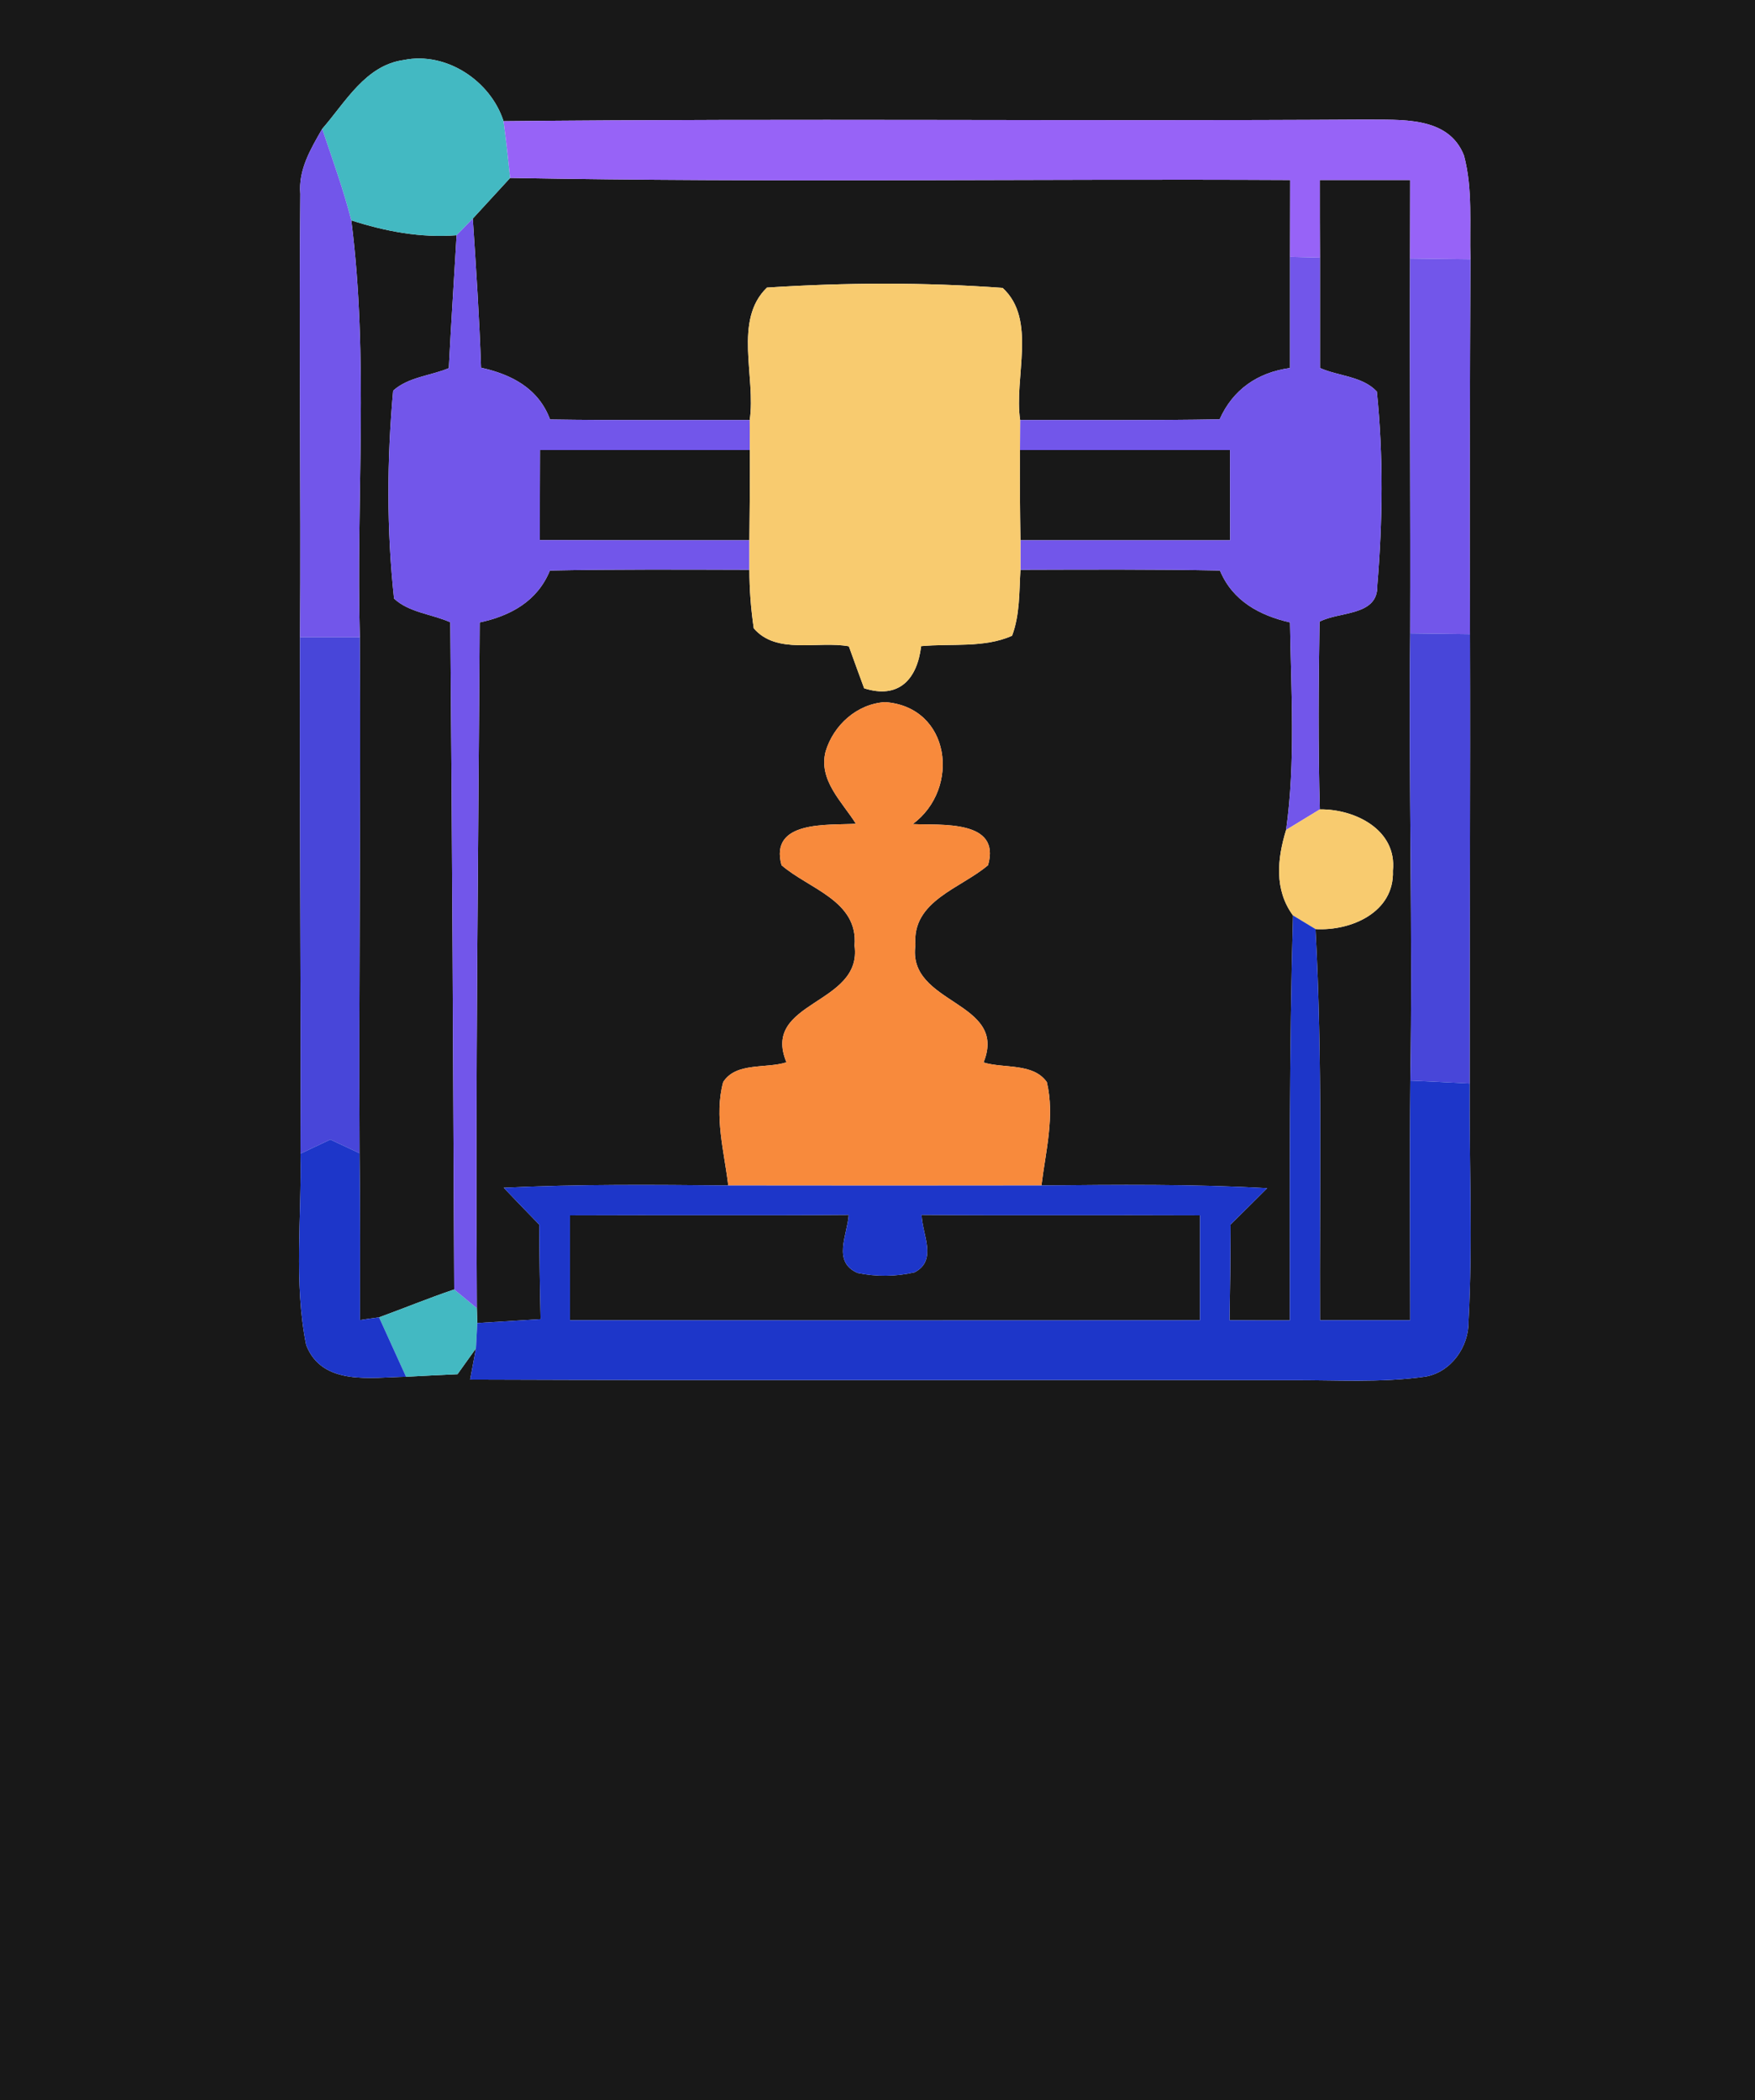 <?xml version="1.0" encoding="UTF-8" ?>
<!DOCTYPE svg PUBLIC "-//W3C//DTD SVG 1.1//EN" "http://www.w3.org/Graphics/SVG/1.1/DTD/svg11.dtd">
<svg width="117px" height="140px" viewBox="0 0 117 140" version="1.1" xmlns="http://www.w3.org/2000/svg">
<g id="#181818ff">
<path fill="#181818" opacity="1.00" d=" M 0.00 0.00 L 117.00 0.00 L 117.00 140.00 L 0.00 140.00 L 0.00 0.00 M 21.48 8.59 C 20.71 9.93 19.88 11.32 20.02 12.93 C 19.92 22.78 20.07 32.63 20.00 42.48 C 19.95 53.95 20.08 65.42 20.03 76.90 C 20.12 81.14 19.57 85.46 20.41 89.65 C 21.47 92.40 24.75 91.81 27.07 91.77 C 28.22 91.71 29.36 91.65 30.50 91.60 C 30.81 91.17 31.42 90.31 31.73 89.88 C 31.63 90.40 31.44 91.44 31.34 91.96 C 49.56 92.03 67.78 91.96 86.01 92.00 C 89.02 91.98 92.05 92.19 95.04 91.76 C 96.74 91.46 97.93 89.77 97.90 88.09 C 98.19 82.81 97.94 77.51 97.98 72.22 C 97.97 62.23 98.03 52.25 98.00 42.27 C 97.97 33.94 97.99 25.61 98.03 17.28 C 97.96 14.98 98.20 12.62 97.60 10.37 C 96.56 7.69 93.32 8.01 91.00 7.97 C 71.86 8.09 52.71 7.88 33.57 8.08 C 32.71 5.40 29.76 3.42 26.92 4.00 C 24.36 4.35 23.03 6.82 21.48 8.59 Z" />
<path fill="#181818" opacity="1.00" d=" M 31.52 14.57 C 32.35 13.67 33.18 12.77 34.01 11.86 C 51.34 12.18 68.68 11.91 86.01 12.00 C 86.01 13.71 86.00 15.42 86.00 17.12 C 86.00 19.59 86.00 22.06 86.00 24.53 C 83.86 24.82 82.19 25.96 81.31 27.95 C 76.88 28.03 72.44 27.99 68.01 28.00 C 67.58 25.17 69.15 21.30 66.84 19.19 C 61.62 18.81 56.35 18.83 51.13 19.17 C 48.87 21.35 50.41 25.15 49.98 28.00 C 45.54 27.99 41.11 28.03 36.67 27.96 C 35.90 25.89 34.11 24.96 32.07 24.51 C 31.96 21.20 31.74 17.88 31.52 14.57 Z" />
<path fill="#181818" opacity="1.00" d=" M 87.99 12.00 C 90.00 12.00 92.00 12.00 94.01 12.00 C 94.01 13.75 94.00 15.49 94.00 17.23 C 93.97 25.56 94.04 33.89 94.01 42.22 C 93.90 52.16 94.19 62.09 94.02 72.03 C 93.97 77.35 94.01 82.67 94.01 88.00 C 92.00 88.00 90.00 88.00 88.00 88.00 C 87.96 79.31 88.18 70.61 87.70 61.93 C 90.07 62.07 92.97 60.81 92.86 58.04 C 93.14 55.31 90.33 53.92 87.99 53.95 C 87.87 49.78 87.90 45.61 87.97 41.44 C 89.28 40.74 91.88 41.09 91.82 39.03 C 92.18 34.74 92.23 30.39 91.79 26.10 C 90.83 25.07 89.23 25.08 88.00 24.53 C 88.00 22.08 88.00 19.62 88.00 17.17 C 87.99 15.45 87.99 13.72 87.99 12.00 Z" />
<path fill="#181818" opacity="1.00" d=" M 23.42 14.69 C 25.69 15.42 28.05 15.87 30.44 15.68 C 30.27 18.63 30.07 21.58 29.92 24.54 C 28.70 25.05 27.22 25.13 26.21 26.04 C 25.79 30.64 25.77 35.31 26.27 39.90 C 27.28 40.84 28.80 40.93 30.02 41.48 C 30.15 56.30 30.21 71.13 30.28 85.95 C 28.59 86.52 26.94 87.20 25.27 87.81 C 24.95 87.85 24.32 87.94 24.00 87.99 C 24.00 84.28 24.02 80.58 23.97 76.87 C 23.91 65.41 24.06 53.94 23.99 42.48 C 23.73 33.22 24.60 23.91 23.42 14.69 Z" />
<path fill="#181818" opacity="1.00" d=" M 36.00 30.00 C 40.67 30.00 45.33 30.00 49.99 30.00 C 50.00 32.00 49.98 34.01 49.96 36.01 C 45.30 36.02 40.65 36.01 35.99 36.00 C 35.99 34.00 35.99 32.00 36.00 30.00 Z" />
<path fill="#181818" opacity="1.00" d=" M 68.00 30.00 C 72.66 30.00 77.33 30.00 82.00 30.00 C 82.00 32.00 82.01 34.01 82.01 36.01 C 77.35 36.01 72.69 36.01 68.03 36.01 C 68.00 34.01 67.98 32.00 68.00 30.00 Z" />
<path fill="#181818" opacity="1.00" d=" M 36.66 38.03 C 41.09 37.94 45.52 37.97 49.96 37.98 C 49.96 39.29 50.06 40.58 50.25 41.88 C 51.77 43.66 54.52 42.70 56.59 43.08 C 56.84 43.78 57.35 45.18 57.61 45.88 C 59.90 46.61 61.14 45.31 61.41 43.07 C 63.42 42.88 65.59 43.21 67.47 42.38 C 68.00 40.97 67.94 39.45 68.03 37.98 C 72.46 37.97 76.90 37.94 81.33 38.03 C 82.17 40.05 83.96 41.02 86.00 41.49 C 86.07 46.10 86.38 50.74 85.74 55.32 C 85.15 57.24 84.94 59.31 86.20 61.02 C 85.94 70.01 85.99 79.01 85.99 88.01 C 84.65 88.01 83.31 88.01 81.97 88.00 C 82.01 85.87 82.03 83.75 82.04 81.62 C 82.86 80.81 83.67 80.01 84.48 79.20 C 79.47 78.92 74.45 78.97 69.43 79.02 C 69.71 76.74 70.33 74.41 69.79 72.13 C 68.87 70.83 66.94 71.24 65.57 70.82 C 67.24 66.69 60.44 66.99 61.03 62.99 C 60.78 60.04 64.06 59.22 65.87 57.67 C 66.75 54.61 62.72 55.02 60.85 54.93 C 64.06 52.56 63.38 47.11 59.00 46.80 C 57.13 46.92 55.57 48.33 55.04 50.09 C 54.55 52.01 56.14 53.44 57.06 54.91 C 55.19 55.02 51.28 54.66 52.10 57.67 C 53.91 59.25 57.23 60.03 56.97 63.03 C 57.51 67.01 50.72 66.69 52.43 70.81 C 51.07 71.25 49.07 70.78 48.21 72.13 C 47.60 74.40 48.28 76.75 48.55 79.02 C 43.56 78.97 38.56 78.93 33.58 79.17 C 34.36 79.99 35.15 80.81 35.95 81.63 C 35.96 83.73 35.99 85.83 36.04 87.93 C 34.63 88.02 33.22 88.10 31.82 88.19 L 31.79 87.20 C 31.69 71.97 31.89 56.73 31.98 41.49 C 34.04 41.05 35.83 40.07 36.66 38.03 Z" />
<path fill="#181818" opacity="1.00" d=" M 38.00 81.01 C 44.19 80.98 50.39 81.03 56.58 80.98 C 56.49 82.33 55.47 84.11 57.17 84.85 C 58.43 85.11 59.70 85.10 60.97 84.81 C 62.52 84.01 61.48 82.28 61.44 80.98 C 67.62 81.03 73.81 80.98 80.00 81.01 C 80.00 83.34 80.00 85.67 80.00 88.00 C 66.00 88.02 52.00 88.01 38.00 88.00 C 38.00 85.67 38.00 83.34 38.00 81.01 Z" />
</g>
<g id="#43b9c2ff">
<path fill="#43b9c2" opacity="1.00" d=" M 21.48 8.59 C 23.03 6.82 24.36 4.35 26.92 4.00 C 29.76 3.42 32.71 5.40 33.57 8.08 C 33.74 9.34 33.88 10.60 34.01 11.86 C 33.18 12.77 32.35 13.67 31.52 14.57 C 31.25 14.85 30.71 15.40 30.44 15.68 C 28.05 15.87 25.69 15.42 23.42 14.69 C 22.89 12.62 22.16 10.61 21.48 8.59 Z" />
<path fill="#43b9c2" opacity="1.00" d=" M 25.27 87.81 C 26.94 87.20 28.59 86.52 30.28 85.95 C 30.66 86.27 31.41 86.89 31.79 87.20 L 31.82 88.19 C 31.80 88.61 31.75 89.45 31.73 89.88 C 31.42 90.31 30.81 91.17 30.50 91.60 C 29.36 91.65 28.22 91.71 27.07 91.77 C 26.47 90.45 25.87 89.12 25.27 87.81 Z" />
</g>
<g id="#9763f7ff">
<path fill="#9763f7" opacity="1.00" d=" M 33.57 8.08 C 52.71 7.88 71.86 8.09 91.00 7.97 C 93.32 8.01 96.56 7.69 97.60 10.37 C 98.20 12.62 97.96 14.98 98.03 17.28 C 96.68 17.26 95.34 17.25 94.00 17.23 C 94.00 15.49 94.01 13.75 94.01 12.00 C 92.00 12.00 90.00 12.00 87.99 12.00 C 87.99 13.72 87.99 15.45 88.00 17.17 C 87.50 17.16 86.50 17.13 86.00 17.12 C 86.00 15.42 86.01 13.71 86.01 12.00 C 68.68 11.91 51.34 12.18 34.01 11.86 C 33.88 10.60 33.74 9.34 33.57 8.08 Z" />
</g>
<g id="#7256eaff">
<path fill="#7256ea" opacity="1.00" d=" M 20.02 12.93 C 19.88 11.32 20.71 9.93 21.48 8.59 C 22.16 10.61 22.89 12.62 23.42 14.69 C 24.60 23.91 23.73 33.22 23.99 42.48 C 22.66 42.48 21.33 42.48 20.00 42.48 C 20.07 32.63 19.92 22.78 20.02 12.93 Z" />
<path fill="#7256ea" opacity="1.00" d=" M 30.44 15.68 C 30.71 15.40 31.25 14.85 31.52 14.57 C 31.74 17.88 31.96 21.20 32.07 24.51 C 34.11 24.96 35.90 25.89 36.67 27.96 C 41.11 28.03 45.54 27.99 49.98 28.00 C 49.98 28.50 49.99 29.50 49.99 30.00 C 45.33 30.00 40.67 30.00 36.00 30.00 C 35.99 32.00 35.99 34.00 35.99 36.00 C 40.65 36.01 45.30 36.02 49.96 36.01 C 49.96 36.50 49.96 37.49 49.96 37.98 C 45.52 37.97 41.09 37.94 36.66 38.03 C 35.83 40.07 34.04 41.05 31.98 41.49 C 31.89 56.73 31.69 71.97 31.79 87.20 C 31.41 86.89 30.66 86.27 30.28 85.95 C 30.21 71.13 30.15 56.30 30.02 41.48 C 28.80 40.93 27.28 40.84 26.27 39.90 C 25.77 35.31 25.79 30.64 26.21 26.04 C 27.22 25.13 28.70 25.05 29.92 24.54 C 30.07 21.58 30.27 18.63 30.44 15.68 Z" />
<path fill="#7256ea" opacity="1.00" d=" M 86.00 17.12 C 86.50 17.13 87.50 17.16 88.00 17.17 C 88.00 19.62 88.00 22.08 88.00 24.53 C 89.23 25.08 90.83 25.07 91.79 26.10 C 92.23 30.39 92.18 34.74 91.82 39.03 C 91.88 41.09 89.28 40.74 87.97 41.44 C 87.90 45.61 87.87 49.78 87.99 53.95 C 87.43 54.29 86.30 54.98 85.74 55.32 C 86.38 50.74 86.07 46.10 86.00 41.49 C 83.96 41.02 82.17 40.05 81.33 38.03 C 76.90 37.94 72.46 37.97 68.03 37.98 C 68.03 37.49 68.03 36.51 68.03 36.01 C 72.69 36.01 77.35 36.01 82.01 36.01 C 82.01 34.01 82.00 32.00 82.00 30.00 C 77.33 30.00 72.66 30.00 68.00 30.00 C 68.00 29.50 68.01 28.50 68.01 28.00 C 72.44 27.99 76.88 28.03 81.31 27.95 C 82.19 25.96 83.86 24.82 86.00 24.53 C 86.00 22.06 86.00 19.59 86.00 17.12 Z" />
<path fill="#7256ea" opacity="1.00" d=" M 94.00 17.23 C 95.34 17.25 96.68 17.26 98.03 17.28 C 97.99 25.61 97.97 33.94 98.00 42.27 C 96.67 42.25 95.34 42.24 94.01 42.22 C 94.04 33.89 93.97 25.56 94.00 17.23 Z" />
</g>
<g id="#f8cb6fff">
<path fill="#f8cb6f" opacity="1.00" d=" M 51.13 19.17 C 56.35 18.83 61.62 18.81 66.84 19.19 C 69.15 21.30 67.58 25.17 68.01 28.00 C 68.01 28.50 68.00 29.50 68.00 30.00 C 67.98 32.00 68.00 34.01 68.03 36.01 C 68.03 36.51 68.03 37.49 68.03 37.98 C 67.94 39.45 68.00 40.97 67.47 42.38 C 65.59 43.21 63.42 42.88 61.41 43.07 C 61.14 45.31 59.90 46.61 57.61 45.88 C 57.35 45.18 56.84 43.78 56.59 43.08 C 54.52 42.70 51.77 43.66 50.25 41.88 C 50.06 40.58 49.96 39.29 49.96 37.98 C 49.96 37.49 49.96 36.50 49.96 36.01 C 49.98 34.01 50.00 32.00 49.99 30.00 C 49.99 29.50 49.98 28.50 49.98 28.00 C 50.41 25.15 48.87 21.35 51.13 19.17 Z" />
<path fill="#f8cb6f" opacity="1.00" d=" M 85.74 55.32 C 86.30 54.98 87.43 54.29 87.99 53.95 C 90.33 53.92 93.14 55.31 92.86 58.04 C 92.97 60.81 90.07 62.07 87.70 61.93 C 87.32 61.70 86.58 61.25 86.20 61.02 C 84.94 59.31 85.15 57.24 85.74 55.32 Z" />
</g>
<g id="#4846d9ff">
<path fill="#4846d9" opacity="1.00" d=" M 20.00 42.48 C 21.33 42.48 22.66 42.48 23.99 42.48 C 24.06 53.94 23.91 65.41 23.97 76.87 C 23.48 76.64 22.51 76.19 22.02 75.96 C 21.52 76.20 20.53 76.66 20.03 76.90 C 20.08 65.42 19.95 53.95 20.00 42.48 Z" />
<path fill="#4846d9" opacity="1.00" d=" M 94.01 42.22 C 95.34 42.24 96.67 42.25 98.00 42.27 C 98.03 52.25 97.97 62.23 97.98 72.22 C 96.66 72.15 95.34 72.09 94.02 72.03 C 94.19 62.09 93.90 52.16 94.01 42.22 Z" />
</g>
<g id="#f88a3cff">
<path fill="#f88a3c" opacity="1.00" d=" M 55.04 50.09 C 55.57 48.33 57.13 46.92 59.00 46.80 C 63.38 47.11 64.06 52.56 60.85 54.93 C 62.72 55.02 66.75 54.61 65.87 57.67 C 64.06 59.22 60.78 60.04 61.03 62.99 C 60.44 66.99 67.24 66.69 65.57 70.82 C 66.94 71.24 68.87 70.83 69.79 72.13 C 70.33 74.41 69.71 76.74 69.43 79.02 C 62.47 79.03 55.51 79.03 48.55 79.02 C 48.28 76.75 47.60 74.40 48.21 72.13 C 49.07 70.78 51.07 71.25 52.43 70.81 C 50.72 66.69 57.51 67.01 56.97 63.03 C 57.23 60.03 53.91 59.25 52.10 57.67 C 51.28 54.66 55.19 55.02 57.06 54.91 C 56.14 53.44 54.55 52.01 55.04 50.09 Z" />
</g>
<g id="#1d36c9ff">
<path fill="#1d36c9" opacity="1.00" d=" M 86.20 61.02 C 86.58 61.25 87.32 61.70 87.70 61.93 C 88.18 70.61 87.96 79.31 88.00 88.00 C 90.00 88.00 92.00 88.00 94.01 88.00 C 94.01 82.67 93.97 77.35 94.02 72.03 C 95.34 72.09 96.66 72.15 97.98 72.22 C 97.94 77.51 98.19 82.81 97.90 88.09 C 97.93 89.77 96.74 91.46 95.04 91.76 C 92.05 92.19 89.02 91.98 86.01 92.00 C 67.78 91.96 49.56 92.03 31.34 91.96 C 31.44 91.44 31.63 90.40 31.73 89.88 C 31.75 89.45 31.80 88.61 31.82 88.19 C 33.22 88.10 34.63 88.02 36.04 87.93 C 35.99 85.83 35.96 83.73 35.95 81.63 C 35.15 80.81 34.36 79.99 33.58 79.17 C 38.56 78.93 43.56 78.97 48.55 79.02 C 55.51 79.03 62.47 79.03 69.43 79.02 C 74.45 78.97 79.47 78.92 84.48 79.20 C 83.67 80.01 82.86 80.81 82.04 81.62 C 82.03 83.75 82.01 85.87 81.97 88.00 C 83.31 88.01 84.65 88.01 85.99 88.01 C 85.99 79.01 85.94 70.01 86.20 61.02 M 38.00 81.01 C 38.00 83.34 38.00 85.67 38.00 88.00 C 52.00 88.01 66.00 88.02 80.00 88.00 C 80.00 85.67 80.00 83.34 80.00 81.01 C 73.81 80.98 67.62 81.03 61.44 80.98 C 61.48 82.28 62.52 84.01 60.97 84.81 C 59.70 85.10 58.43 85.11 57.17 84.85 C 55.47 84.11 56.49 82.33 56.58 80.98 C 50.39 81.03 44.19 80.98 38.00 81.01 Z" />
<path fill="#1d36c9" opacity="1.00" d=" M 20.03 76.90 C 20.53 76.66 21.52 76.20 22.02 75.96 C 22.51 76.19 23.48 76.64 23.97 76.87 C 24.02 80.58 24.00 84.28 24.00 87.99 C 24.32 87.94 24.95 87.85 25.27 87.81 C 25.87 89.12 26.47 90.45 27.07 91.77 C 24.75 91.81 21.47 92.40 20.41 89.65 C 19.57 85.46 20.12 81.14 20.03 76.90 Z" />
</g>
</svg>
